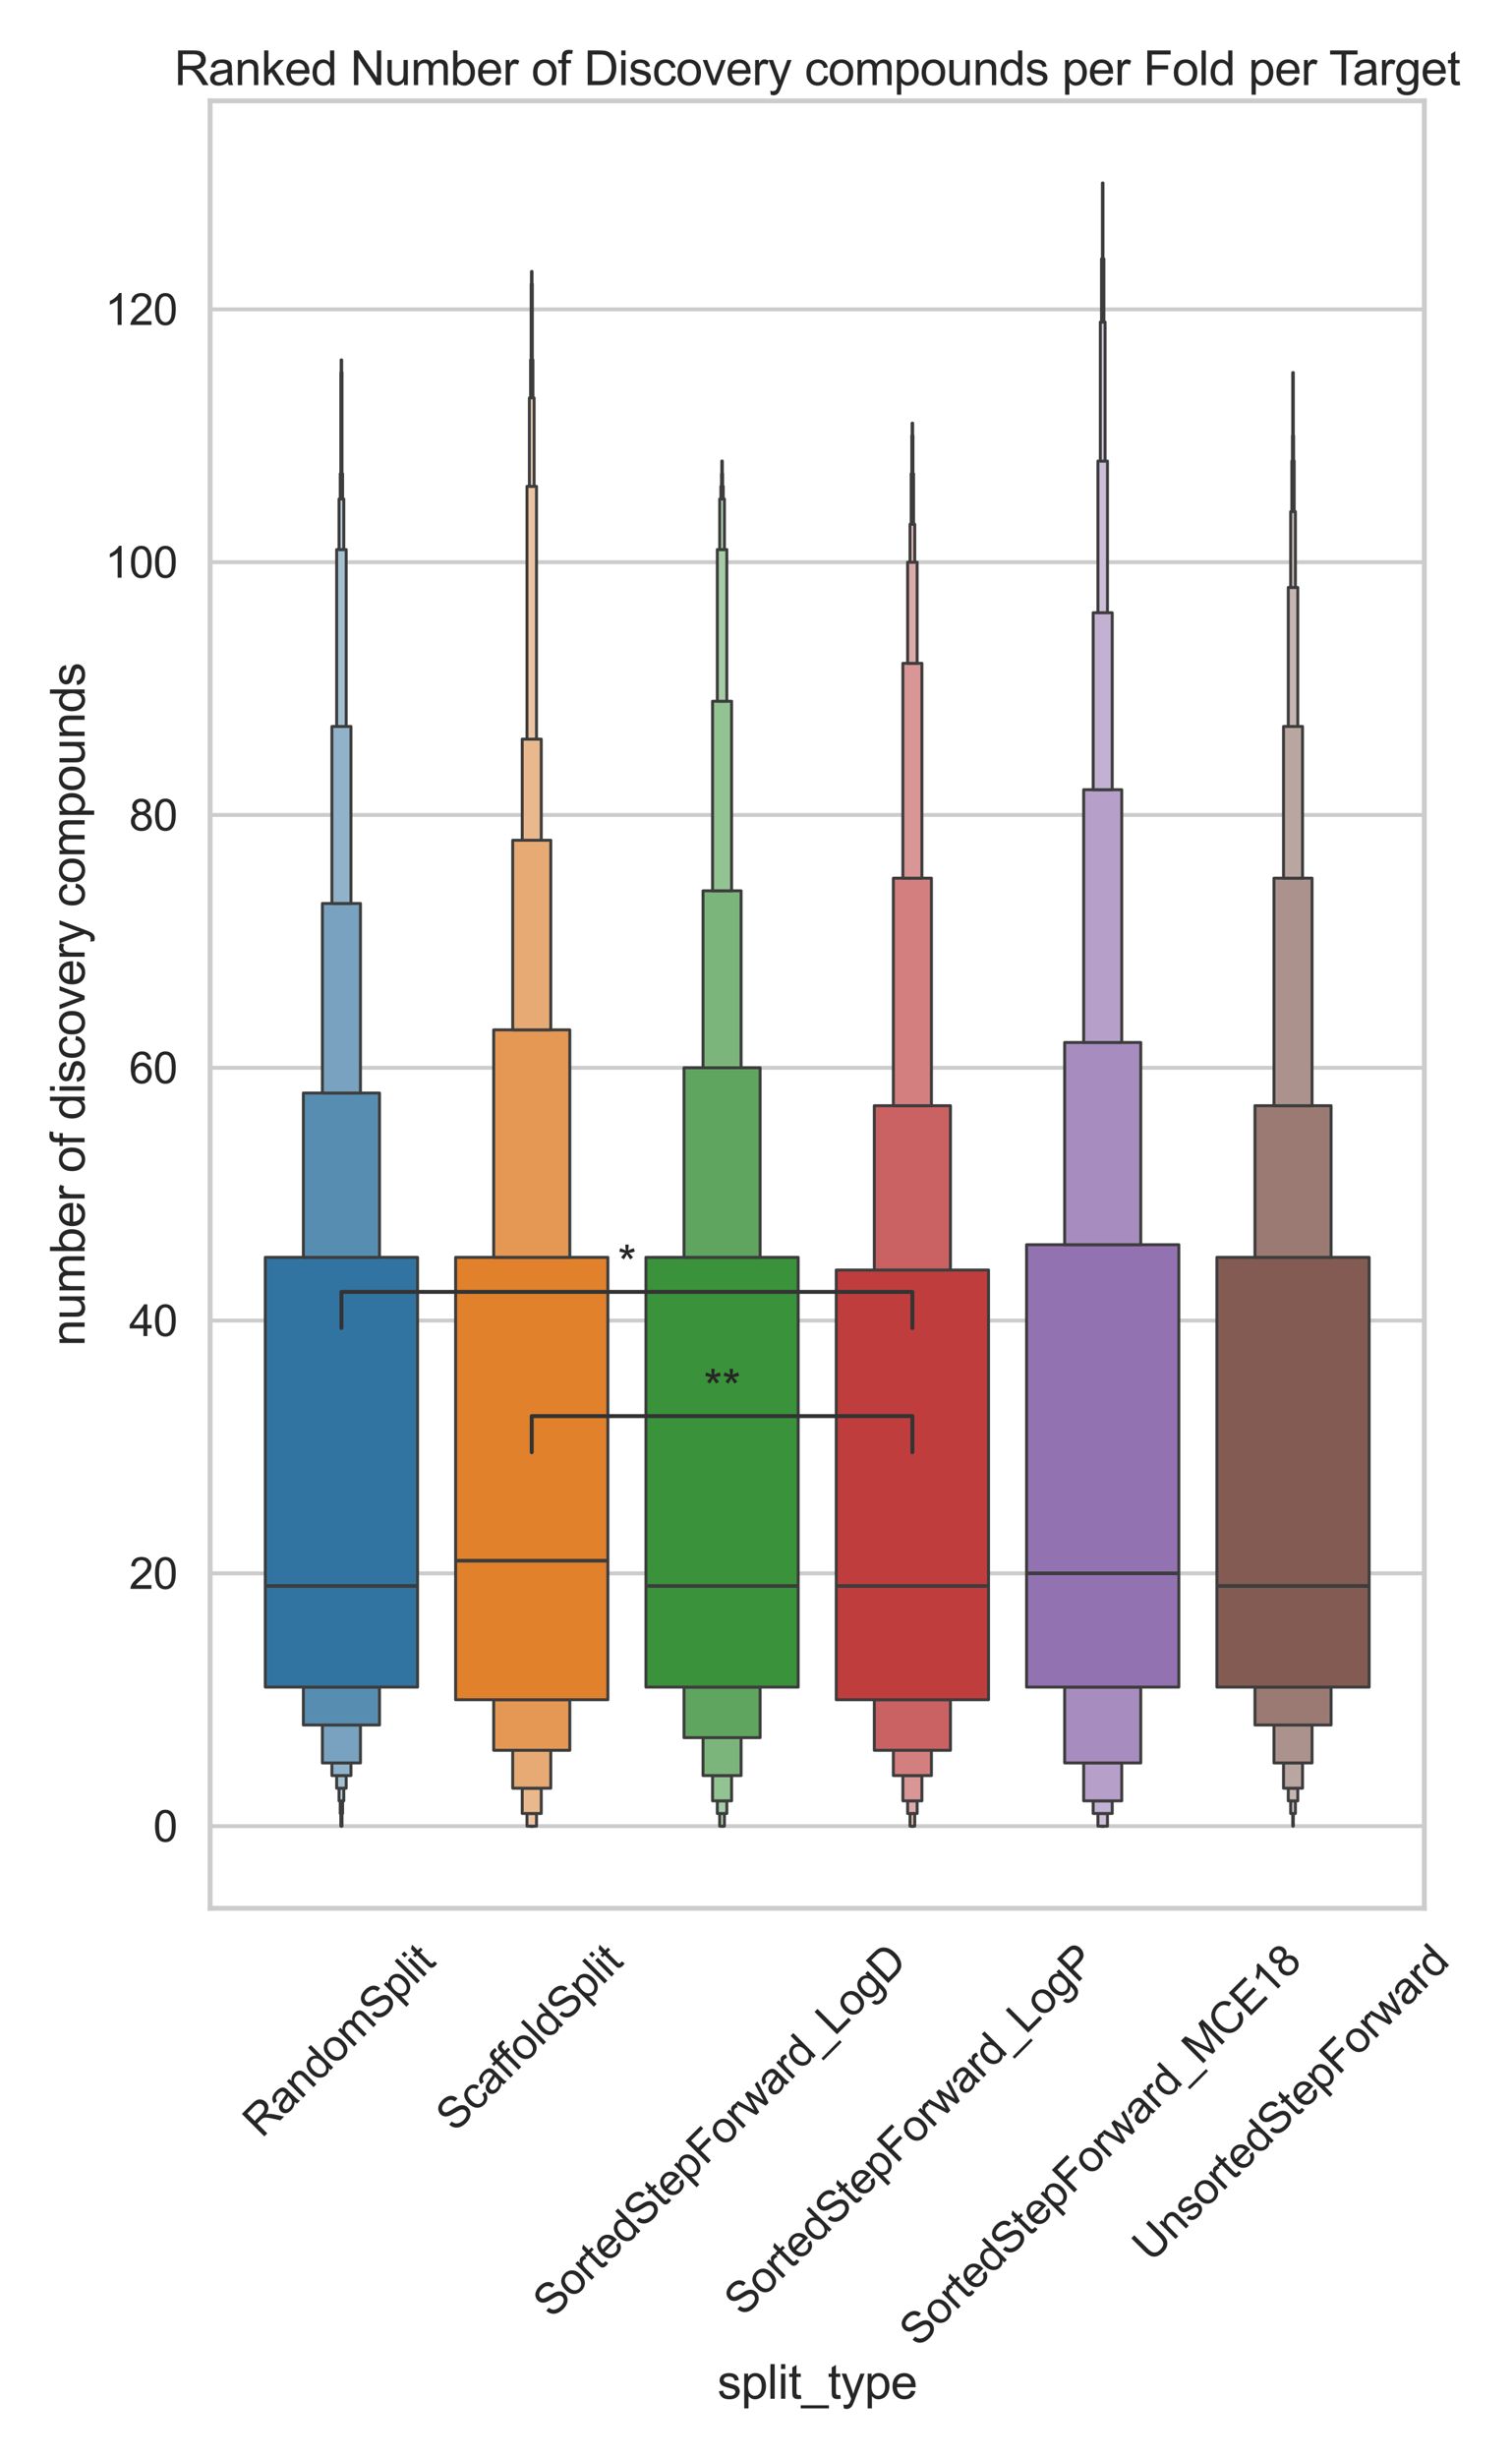 <?xml version="1.0" encoding="utf-8" standalone="no"?>
<!DOCTYPE svg PUBLIC "-//W3C//DTD SVG 1.1//EN"
        "http://www.w3.org/Graphics/SVG/1.1/DTD/svg11.dtd">
<svg xmlns:xlink="http://www.w3.org/1999/xlink" width="576pt" height="936pt" viewBox="0 0 576 936"
     xmlns="http://www.w3.org/2000/svg" version="1.1">
    <defs>
        <style type="text/css">*{stroke-linejoin: round; stroke-linecap: butt}</style>
    </defs>
    <g id="figure_1">
        <g id="patch_1">
            <path d="M 0 936
L 576 936 
L 576 0 
L 0 0 
z
" style="fill: #ffffff"/>
        </g>
        <g id="axes_1">
            <g id="patch_2">
                <path d="M 80.04 726.581
L 542.607 726.581 
L 542.607 38.4 
L 80.04 38.4 
z
" style="fill: #ffffff"/>
            </g>
            <g id="matplotlib.axis_1">
                <g id="xtick_1">
                    <g id="text_1">
                        <!-- RandomSplit -->
                        <g style="fill: #262626"
                           transform="translate(99.757 814.367) rotate(-45) scale(0.165 -0.165)">
                            <defs>
                                <path id="ArialMT-52" d="M 503 0
L 503 4581 
L 2534 4581 
Q 3147 4581 3465 4457 
Q 3784 4334 3975 4021 
Q 4166 3709 4166 3331 
Q 4166 2844 3850 2509 
Q 3534 2175 2875 2084 
Q 3116 1969 3241 1856 
Q 3506 1613 3744 1247 
L 4541 0 
L 3778 0 
L 3172 953 
Q 2906 1366 2734 1584 
Q 2563 1803 2427 1890 
Q 2291 1978 2150 2013 
Q 2047 2034 1813 2034 
L 1109 2034 
L 1109 0 
L 503 0 
z
M 1109 2559 
L 2413 2559 
Q 2828 2559 3062 2645 
Q 3297 2731 3419 2920 
Q 3541 3109 3541 3331 
Q 3541 3656 3305 3865 
Q 3069 4075 2559 4075 
L 1109 4075 
L 1109 2559 
z
" transform="scale(0.016)"/>
                                <path id="ArialMT-61" d="M 2588 409
Q 2275 144 1986 34 
Q 1697 -75 1366 -75 
Q 819 -75 525 192 
Q 231 459 231 875 
Q 231 1119 342 1320 
Q 453 1522 633 1644 
Q 813 1766 1038 1828 
Q 1203 1872 1538 1913 
Q 2219 1994 2541 2106 
Q 2544 2222 2544 2253 
Q 2544 2597 2384 2738 
Q 2169 2928 1744 2928 
Q 1347 2928 1158 2789 
Q 969 2650 878 2297 
L 328 2372 
Q 403 2725 575 2942 
Q 747 3159 1072 3276 
Q 1397 3394 1825 3394 
Q 2250 3394 2515 3294 
Q 2781 3194 2906 3042 
Q 3031 2891 3081 2659 
Q 3109 2516 3109 2141 
L 3109 1391 
Q 3109 606 3145 398 
Q 3181 191 3288 0 
L 2700 0 
Q 2613 175 2588 409 
z
M 2541 1666 
Q 2234 1541 1622 1453 
Q 1275 1403 1131 1340 
Q 988 1278 909 1158 
Q 831 1038 831 891 
Q 831 666 1001 516 
Q 1172 366 1500 366 
Q 1825 366 2078 508 
Q 2331 650 2450 897 
Q 2541 1088 2541 1459 
L 2541 1666 
z
" transform="scale(0.016)"/>
                                <path id="ArialMT-6e" d="M 422 0
L 422 3319 
L 928 3319 
L 928 2847 
Q 1294 3394 1984 3394 
Q 2284 3394 2536 3286 
Q 2788 3178 2913 3003 
Q 3038 2828 3088 2588 
Q 3119 2431 3119 2041 
L 3119 0 
L 2556 0 
L 2556 2019 
Q 2556 2363 2490 2533 
Q 2425 2703 2258 2804 
Q 2091 2906 1866 2906 
Q 1506 2906 1245 2678 
Q 984 2450 984 1813 
L 984 0 
L 422 0 
z
" transform="scale(0.016)"/>
                                <path id="ArialMT-64" d="M 2575 0
L 2575 419 
Q 2259 -75 1647 -75 
Q 1250 -75 917 144 
Q 584 363 401 755 
Q 219 1147 219 1656 
Q 219 2153 384 2558 
Q 550 2963 881 3178 
Q 1213 3394 1622 3394 
Q 1922 3394 2156 3267 
Q 2391 3141 2538 2938 
L 2538 4581 
L 3097 4581 
L 3097 0 
L 2575 0 
z
M 797 1656 
Q 797 1019 1065 703 
Q 1334 388 1700 388 
Q 2069 388 2326 689 
Q 2584 991 2584 1609 
Q 2584 2291 2321 2609 
Q 2059 2928 1675 2928 
Q 1300 2928 1048 2622 
Q 797 2316 797 1656 
z
" transform="scale(0.016)"/>
                                <path id="ArialMT-6f" d="M 213 1659
Q 213 2581 725 3025 
Q 1153 3394 1769 3394 
Q 2453 3394 2887 2945 
Q 3322 2497 3322 1706 
Q 3322 1066 3130 698 
Q 2938 331 2570 128 
Q 2203 -75 1769 -75 
Q 1072 -75 642 372 
Q 213 819 213 1659 
z
M 791 1659 
Q 791 1022 1069 705 
Q 1347 388 1769 388 
Q 2188 388 2466 706 
Q 2744 1025 2744 1678 
Q 2744 2294 2464 2611 
Q 2184 2928 1769 2928 
Q 1347 2928 1069 2612 
Q 791 2297 791 1659 
z
" transform="scale(0.016)"/>
                                <path id="ArialMT-6d" d="M 422 0
L 422 3319 
L 925 3319 
L 925 2853 
Q 1081 3097 1340 3245 
Q 1600 3394 1931 3394 
Q 2300 3394 2536 3241 
Q 2772 3088 2869 2813 
Q 3263 3394 3894 3394 
Q 4388 3394 4653 3120 
Q 4919 2847 4919 2278 
L 4919 0 
L 4359 0 
L 4359 2091 
Q 4359 2428 4304 2576 
Q 4250 2725 4106 2815 
Q 3963 2906 3769 2906 
Q 3419 2906 3187 2673 
Q 2956 2441 2956 1928 
L 2956 0 
L 2394 0 
L 2394 2156 
Q 2394 2531 2256 2718 
Q 2119 2906 1806 2906 
Q 1569 2906 1367 2781 
Q 1166 2656 1075 2415 
Q 984 2175 984 1722 
L 984 0 
L 422 0 
z
" transform="scale(0.016)"/>
                                <path id="ArialMT-53" d="M 288 1472
L 859 1522 
Q 900 1178 1048 958 
Q 1197 738 1509 602 
Q 1822 466 2213 466 
Q 2559 466 2825 569 
Q 3091 672 3220 851 
Q 3350 1031 3350 1244 
Q 3350 1459 3225 1620 
Q 3100 1781 2813 1891 
Q 2628 1963 1997 2114 
Q 1366 2266 1113 2400 
Q 784 2572 623 2826 
Q 463 3081 463 3397 
Q 463 3744 659 4045 
Q 856 4347 1234 4503 
Q 1613 4659 2075 4659 
Q 2584 4659 2973 4495 
Q 3363 4331 3572 4012 
Q 3781 3694 3797 3291 
L 3216 3247 
Q 3169 3681 2898 3903 
Q 2628 4125 2100 4125 
Q 1550 4125 1298 3923 
Q 1047 3722 1047 3438 
Q 1047 3191 1225 3031 
Q 1400 2872 2139 2705 
Q 2878 2538 3153 2413 
Q 3553 2228 3743 1945 
Q 3934 1663 3934 1294 
Q 3934 928 3725 604 
Q 3516 281 3123 101 
Q 2731 -78 2241 -78 
Q 1619 -78 1198 103 
Q 778 284 539 648 
Q 300 1013 288 1472 
z
" transform="scale(0.016)"/>
                                <path id="ArialMT-70" d="M 422 -1272
L 422 3319 
L 934 3319 
L 934 2888 
Q 1116 3141 1344 3267 
Q 1572 3394 1897 3394 
Q 2322 3394 2647 3175 
Q 2972 2956 3137 2557 
Q 3303 2159 3303 1684 
Q 3303 1175 3120 767 
Q 2938 359 2589 142 
Q 2241 -75 1856 -75 
Q 1575 -75 1351 44 
Q 1128 163 984 344 
L 984 -1272 
L 422 -1272 
z
M 931 1641 
Q 931 1000 1190 694 
Q 1450 388 1819 388 
Q 2194 388 2461 705 
Q 2728 1022 2728 1688 
Q 2728 2322 2467 2637 
Q 2206 2953 1844 2953 
Q 1484 2953 1207 2617 
Q 931 2281 931 1641 
z
" transform="scale(0.016)"/>
                                <path id="ArialMT-6c" d="M 409 0
L 409 4581 
L 972 4581 
L 972 0 
L 409 0 
z
" transform="scale(0.016)"/>
                                <path id="ArialMT-69" d="M 425 3934
L 425 4581 
L 988 4581 
L 988 3934 
L 425 3934 
z
M 425 0 
L 425 3319 
L 988 3319 
L 988 0 
L 425 0 
z
" transform="scale(0.016)"/>
                                <path id="ArialMT-74" d="M 1650 503
L 1731 6 
Q 1494 -44 1306 -44 
Q 1000 -44 831 53 
Q 663 150 594 308 
Q 525 466 525 972 
L 525 2881 
L 113 2881 
L 113 3319 
L 525 3319 
L 525 4141 
L 1084 4478 
L 1084 3319 
L 1650 3319 
L 1650 2881 
L 1084 2881 
L 1084 941 
Q 1084 700 1114 631 
Q 1144 563 1211 522 
Q 1278 481 1403 481 
Q 1497 481 1650 503 
z
" transform="scale(0.016)"/>
                            </defs>
                            <use xlink:href="#ArialMT-52"/>
                            <use xlink:href="#ArialMT-61" transform="translate(72.217 0)"/>
                            <use xlink:href="#ArialMT-6e" transform="translate(127.832 0)"/>
                            <use xlink:href="#ArialMT-64" transform="translate(183.447 0)"/>
                            <use xlink:href="#ArialMT-6f" transform="translate(239.062 0)"/>
                            <use xlink:href="#ArialMT-6d" transform="translate(294.678 0)"/>
                            <use xlink:href="#ArialMT-53" transform="translate(377.979 0)"/>
                            <use xlink:href="#ArialMT-70" transform="translate(444.678 0)"/>
                            <use xlink:href="#ArialMT-6c" transform="translate(500.293 0)"/>
                            <use xlink:href="#ArialMT-69" transform="translate(522.51 0)"/>
                            <use xlink:href="#ArialMT-74" transform="translate(544.727 0)"/>
                        </g>
                    </g>
                </g>
                <g id="xtick_2">
                    <g id="text_2">
                        <!-- ScaffoldSplit -->
                        <g style="fill: #262626"
                           transform="translate(173.333 812.222) rotate(-45) scale(0.165 -0.165)">
                            <defs>
                                <path id="ArialMT-63" d="M 2588 1216
L 3141 1144 
Q 3050 572 2676 248 
Q 2303 -75 1759 -75 
Q 1078 -75 664 370 
Q 250 816 250 1647 
Q 250 2184 428 2587 
Q 606 2991 970 3192 
Q 1334 3394 1763 3394 
Q 2303 3394 2647 3120 
Q 2991 2847 3088 2344 
L 2541 2259 
Q 2463 2594 2264 2762 
Q 2066 2931 1784 2931 
Q 1359 2931 1093 2626 
Q 828 2322 828 1663 
Q 828 994 1084 691 
Q 1341 388 1753 388 
Q 2084 388 2306 591 
Q 2528 794 2588 1216 
z
" transform="scale(0.016)"/>
                                <path id="ArialMT-66" d="M 556 0
L 556 2881 
L 59 2881 
L 59 3319 
L 556 3319 
L 556 3672 
Q 556 4006 616 4169 
Q 697 4388 901 4523 
Q 1106 4659 1475 4659 
Q 1713 4659 2000 4603 
L 1916 4113 
Q 1741 4144 1584 4144 
Q 1328 4144 1222 4034 
Q 1116 3925 1116 3625 
L 1116 3319 
L 1763 3319 
L 1763 2881 
L 1116 2881 
L 1116 0 
L 556 0 
z
" transform="scale(0.016)"/>
                            </defs>
                            <use xlink:href="#ArialMT-53"/>
                            <use xlink:href="#ArialMT-63" transform="translate(66.699 0)"/>
                            <use xlink:href="#ArialMT-61" transform="translate(116.699 0)"/>
                            <use xlink:href="#ArialMT-66" transform="translate(172.314 0)"/>
                            <use xlink:href="#ArialMT-66" transform="translate(198.348 0)"/>
                            <use xlink:href="#ArialMT-6f" transform="translate(226.131 0)"/>
                            <use xlink:href="#ArialMT-6c" transform="translate(281.746 0)"/>
                            <use xlink:href="#ArialMT-64" transform="translate(303.963 0)"/>
                            <use xlink:href="#ArialMT-53" transform="translate(359.578 0)"/>
                            <use xlink:href="#ArialMT-70" transform="translate(426.277 0)"/>
                            <use xlink:href="#ArialMT-6c" transform="translate(481.893 0)"/>
                            <use xlink:href="#ArialMT-69" transform="translate(504.109 0)"/>
                            <use xlink:href="#ArialMT-74" transform="translate(526.326 0)"/>
                        </g>
                    </g>
                </g>
                <g id="xtick_3">
                    <g id="text_3">
                        <!-- SortedStepForward_LogD -->
                        <g style="fill: #262626"
                           transform="translate(210.322 883.111) rotate(-45) scale(0.165 -0.165)">
                            <defs>
                                <path id="ArialMT-72" d="M 416 0
L 416 3319 
L 922 3319 
L 922 2816 
Q 1116 3169 1280 3281 
Q 1444 3394 1641 3394 
Q 1925 3394 2219 3213 
L 2025 2691 
Q 1819 2813 1613 2813 
Q 1428 2813 1281 2702 
Q 1134 2591 1072 2394 
Q 978 2094 978 1738 
L 978 0 
L 416 0 
z
" transform="scale(0.016)"/>
                                <path id="ArialMT-65" d="M 2694 1069
L 3275 997 
Q 3138 488 2766 206 
Q 2394 -75 1816 -75 
Q 1088 -75 661 373 
Q 234 822 234 1631 
Q 234 2469 665 2931 
Q 1097 3394 1784 3394 
Q 2450 3394 2872 2941 
Q 3294 2488 3294 1666 
Q 3294 1616 3291 1516 
L 816 1516 
Q 847 969 1125 678 
Q 1403 388 1819 388 
Q 2128 388 2347 550 
Q 2566 713 2694 1069 
z
M 847 1978 
L 2700 1978 
Q 2663 2397 2488 2606 
Q 2219 2931 1791 2931 
Q 1403 2931 1139 2672 
Q 875 2413 847 1978 
z
" transform="scale(0.016)"/>
                                <path id="ArialMT-46" d="M 525 0
L 525 4581 
L 3616 4581 
L 3616 4041 
L 1131 4041 
L 1131 2622 
L 3281 2622 
L 3281 2081 
L 1131 2081 
L 1131 0 
L 525 0 
z
" transform="scale(0.016)"/>
                                <path id="ArialMT-77" d="M 1034 0
L 19 3319 
L 600 3319 
L 1128 1403 
L 1325 691 
Q 1338 744 1497 1375 
L 2025 3319 
L 2603 3319 
L 3100 1394 
L 3266 759 
L 3456 1400 
L 4025 3319 
L 4572 3319 
L 3534 0 
L 2950 0 
L 2422 1988 
L 2294 2553 
L 1622 0 
L 1034 0 
z
" transform="scale(0.016)"/>
                                <path id="ArialMT-5f" d="M -97 -1272
L -97 -866 
L 3631 -866 
L 3631 -1272 
L -97 -1272 
z
" transform="scale(0.016)"/>
                                <path id="ArialMT-4c" d="M 469 0
L 469 4581 
L 1075 4581 
L 1075 541 
L 3331 541 
L 3331 0 
L 469 0 
z
" transform="scale(0.016)"/>
                                <path id="ArialMT-67" d="M 319 -275
L 866 -356 
Q 900 -609 1056 -725 
Q 1266 -881 1628 -881 
Q 2019 -881 2231 -725 
Q 2444 -569 2519 -288 
Q 2563 -116 2559 434 
Q 2191 0 1641 0 
Q 956 0 581 494 
Q 206 988 206 1678 
Q 206 2153 378 2554 
Q 550 2956 876 3175 
Q 1203 3394 1644 3394 
Q 2231 3394 2613 2919 
L 2613 3319 
L 3131 3319 
L 3131 450 
Q 3131 -325 2973 -648 
Q 2816 -972 2473 -1159 
Q 2131 -1347 1631 -1347 
Q 1038 -1347 672 -1080 
Q 306 -813 319 -275 
z
M 784 1719 
Q 784 1066 1043 766 
Q 1303 466 1694 466 
Q 2081 466 2343 764 
Q 2606 1063 2606 1700 
Q 2606 2309 2336 2618 
Q 2066 2928 1684 2928 
Q 1309 2928 1046 2623 
Q 784 2319 784 1719 
z
" transform="scale(0.016)"/>
                                <path id="ArialMT-44" d="M 494 0
L 494 4581 
L 2072 4581 
Q 2606 4581 2888 4516 
Q 3281 4425 3559 4188 
Q 3922 3881 4101 3404 
Q 4281 2928 4281 2316 
Q 4281 1794 4159 1391 
Q 4038 988 3847 723 
Q 3656 459 3429 307 
Q 3203 156 2883 78 
Q 2563 0 2147 0 
L 494 0 
z
M 1100 541 
L 2078 541 
Q 2531 541 2789 625 
Q 3047 709 3200 863 
Q 3416 1078 3536 1442 
Q 3656 1806 3656 2325 
Q 3656 3044 3420 3430 
Q 3184 3816 2847 3947 
Q 2603 4041 2063 4041 
L 1100 4041 
L 1100 541 
z
" transform="scale(0.016)"/>
                            </defs>
                            <use xlink:href="#ArialMT-53"/>
                            <use xlink:href="#ArialMT-6f" transform="translate(66.699 0)"/>
                            <use xlink:href="#ArialMT-72" transform="translate(122.314 0)"/>
                            <use xlink:href="#ArialMT-74" transform="translate(155.615 0)"/>
                            <use xlink:href="#ArialMT-65" transform="translate(183.398 0)"/>
                            <use xlink:href="#ArialMT-64" transform="translate(239.014 0)"/>
                            <use xlink:href="#ArialMT-53" transform="translate(294.629 0)"/>
                            <use xlink:href="#ArialMT-74" transform="translate(361.328 0)"/>
                            <use xlink:href="#ArialMT-65" transform="translate(389.111 0)"/>
                            <use xlink:href="#ArialMT-70" transform="translate(444.727 0)"/>
                            <use xlink:href="#ArialMT-46" transform="translate(500.342 0)"/>
                            <use xlink:href="#ArialMT-6f" transform="translate(561.426 0)"/>
                            <use xlink:href="#ArialMT-72" transform="translate(617.041 0)"/>
                            <use xlink:href="#ArialMT-77" transform="translate(650.342 0)"/>
                            <use xlink:href="#ArialMT-61" transform="translate(722.559 0)"/>
                            <use xlink:href="#ArialMT-72" transform="translate(778.174 0)"/>
                            <use xlink:href="#ArialMT-64" transform="translate(811.475 0)"/>
                            <use xlink:href="#ArialMT-5f" transform="translate(867.09 0)"/>
                            <use xlink:href="#ArialMT-4c" transform="translate(922.705 0)"/>
                            <use xlink:href="#ArialMT-6f" transform="translate(978.32 0)"/>
                            <use xlink:href="#ArialMT-67" transform="translate(1033.936 0)"/>
                            <use xlink:href="#ArialMT-44" transform="translate(1089.551 0)"/>
                        </g>
                    </g>
                </g>
                <g id="xtick_4">
                    <g id="text_4">
                        <!-- SortedStepForward_LogP -->
                        <g style="fill: #262626"
                           transform="translate(283.147 882.468) rotate(-45) scale(0.165 -0.165)">
                            <defs>
                                <path id="ArialMT-50" d="M 494 0
L 494 4581 
L 2222 4581 
Q 2678 4581 2919 4538 
Q 3256 4481 3484 4323 
Q 3713 4166 3852 3881 
Q 3991 3597 3991 3256 
Q 3991 2672 3619 2267 
Q 3247 1863 2275 1863 
L 1100 1863 
L 1100 0 
L 494 0 
z
M 1100 2403 
L 2284 2403 
Q 2872 2403 3119 2622 
Q 3366 2841 3366 3238 
Q 3366 3525 3220 3729 
Q 3075 3934 2838 4000 
Q 2684 4041 2272 4041 
L 1100 4041 
L 1100 2403 
z
" transform="scale(0.016)"/>
                            </defs>
                            <use xlink:href="#ArialMT-53"/>
                            <use xlink:href="#ArialMT-6f" transform="translate(66.699 0)"/>
                            <use xlink:href="#ArialMT-72" transform="translate(122.314 0)"/>
                            <use xlink:href="#ArialMT-74" transform="translate(155.615 0)"/>
                            <use xlink:href="#ArialMT-65" transform="translate(183.398 0)"/>
                            <use xlink:href="#ArialMT-64" transform="translate(239.014 0)"/>
                            <use xlink:href="#ArialMT-53" transform="translate(294.629 0)"/>
                            <use xlink:href="#ArialMT-74" transform="translate(361.328 0)"/>
                            <use xlink:href="#ArialMT-65" transform="translate(389.111 0)"/>
                            <use xlink:href="#ArialMT-70" transform="translate(444.727 0)"/>
                            <use xlink:href="#ArialMT-46" transform="translate(500.342 0)"/>
                            <use xlink:href="#ArialMT-6f" transform="translate(561.426 0)"/>
                            <use xlink:href="#ArialMT-72" transform="translate(617.041 0)"/>
                            <use xlink:href="#ArialMT-77" transform="translate(650.342 0)"/>
                            <use xlink:href="#ArialMT-61" transform="translate(722.559 0)"/>
                            <use xlink:href="#ArialMT-72" transform="translate(778.174 0)"/>
                            <use xlink:href="#ArialMT-64" transform="translate(811.475 0)"/>
                            <use xlink:href="#ArialMT-5f" transform="translate(867.09 0)"/>
                            <use xlink:href="#ArialMT-4c" transform="translate(922.705 0)"/>
                            <use xlink:href="#ArialMT-6f" transform="translate(978.32 0)"/>
                            <use xlink:href="#ArialMT-67" transform="translate(1033.936 0)"/>
                            <use xlink:href="#ArialMT-50" transform="translate(1089.551 0)"/>
                        </g>
                    </g>
                </g>
                <g id="xtick_5">
                    <g id="text_5">
                        <!-- SortedStepForward_MCE18 -->
                        <g style="fill: #262626"
                           transform="translate(349.89 894.124) rotate(-45) scale(0.165 -0.165)">
                            <defs>
                                <path id="ArialMT-4d" d="M 475 0
L 475 4581 
L 1388 4581 
L 2472 1338 
Q 2622 884 2691 659 
Q 2769 909 2934 1394 
L 4031 4581 
L 4847 4581 
L 4847 0 
L 4263 0 
L 4263 3834 
L 2931 0 
L 2384 0 
L 1059 3900 
L 1059 0 
L 475 0 
z
" transform="scale(0.016)"/>
                                <path id="ArialMT-43" d="M 3763 1606
L 4369 1453 
Q 4178 706 3683 314 
Q 3188 -78 2472 -78 
Q 1731 -78 1267 223 
Q 803 525 561 1097 
Q 319 1669 319 2325 
Q 319 3041 592 3573 
Q 866 4106 1370 4382 
Q 1875 4659 2481 4659 
Q 3169 4659 3637 4309 
Q 4106 3959 4291 3325 
L 3694 3184 
Q 3534 3684 3231 3912 
Q 2928 4141 2469 4141 
Q 1941 4141 1586 3887 
Q 1231 3634 1087 3207 
Q 944 2781 944 2328 
Q 944 1744 1114 1308 
Q 1284 872 1643 656 
Q 2003 441 2422 441 
Q 2931 441 3284 734 
Q 3638 1028 3763 1606 
z
" transform="scale(0.016)"/>
                                <path id="ArialMT-45" d="M 506 0
L 506 4581 
L 3819 4581 
L 3819 4041 
L 1113 4041 
L 1113 2638 
L 3647 2638 
L 3647 2100 
L 1113 2100 
L 1113 541 
L 3925 541 
L 3925 0 
L 506 0 
z
" transform="scale(0.016)"/>
                                <path id="ArialMT-31" d="M 2384 0
L 1822 0 
L 1822 3584 
Q 1619 3391 1289 3197 
Q 959 3003 697 2906 
L 697 3450 
Q 1169 3672 1522 3987 
Q 1875 4303 2022 4600 
L 2384 4600 
L 2384 0 
z
" transform="scale(0.016)"/>
                                <path id="ArialMT-38" d="M 1131 2484
Q 781 2613 612 2850 
Q 444 3088 444 3419 
Q 444 3919 803 4259 
Q 1163 4600 1759 4600 
Q 2359 4600 2725 4251 
Q 3091 3903 3091 3403 
Q 3091 3084 2923 2848 
Q 2756 2613 2416 2484 
Q 2838 2347 3058 2040 
Q 3278 1734 3278 1309 
Q 3278 722 2862 322 
Q 2447 -78 1769 -78 
Q 1091 -78 675 323 
Q 259 725 259 1325 
Q 259 1772 486 2073 
Q 713 2375 1131 2484 
z
M 1019 3438 
Q 1019 3113 1228 2906 
Q 1438 2700 1772 2700 
Q 2097 2700 2305 2904 
Q 2513 3109 2513 3406 
Q 2513 3716 2298 3927 
Q 2084 4138 1766 4138 
Q 1444 4138 1231 3931 
Q 1019 3725 1019 3438 
z
M 838 1322 
Q 838 1081 952 856 
Q 1066 631 1291 507 
Q 1516 384 1775 384 
Q 2178 384 2440 643 
Q 2703 903 2703 1303 
Q 2703 1709 2433 1975 
Q 2163 2241 1756 2241 
Q 1359 2241 1098 1978 
Q 838 1716 838 1322 
z
" transform="scale(0.016)"/>
                            </defs>
                            <use xlink:href="#ArialMT-53"/>
                            <use xlink:href="#ArialMT-6f" transform="translate(66.699 0)"/>
                            <use xlink:href="#ArialMT-72" transform="translate(122.314 0)"/>
                            <use xlink:href="#ArialMT-74" transform="translate(155.615 0)"/>
                            <use xlink:href="#ArialMT-65" transform="translate(183.398 0)"/>
                            <use xlink:href="#ArialMT-64" transform="translate(239.014 0)"/>
                            <use xlink:href="#ArialMT-53" transform="translate(294.629 0)"/>
                            <use xlink:href="#ArialMT-74" transform="translate(361.328 0)"/>
                            <use xlink:href="#ArialMT-65" transform="translate(389.111 0)"/>
                            <use xlink:href="#ArialMT-70" transform="translate(444.727 0)"/>
                            <use xlink:href="#ArialMT-46" transform="translate(500.342 0)"/>
                            <use xlink:href="#ArialMT-6f" transform="translate(561.426 0)"/>
                            <use xlink:href="#ArialMT-72" transform="translate(617.041 0)"/>
                            <use xlink:href="#ArialMT-77" transform="translate(650.342 0)"/>
                            <use xlink:href="#ArialMT-61" transform="translate(722.559 0)"/>
                            <use xlink:href="#ArialMT-72" transform="translate(778.174 0)"/>
                            <use xlink:href="#ArialMT-64" transform="translate(811.475 0)"/>
                            <use xlink:href="#ArialMT-5f" transform="translate(867.09 0)"/>
                            <use xlink:href="#ArialMT-4d" transform="translate(922.705 0)"/>
                            <use xlink:href="#ArialMT-43" transform="translate(1006.006 0)"/>
                            <use xlink:href="#ArialMT-45" transform="translate(1078.223 0)"/>
                            <use xlink:href="#ArialMT-31" transform="translate(1144.922 0)"/>
                            <use xlink:href="#ArialMT-38" transform="translate(1200.537 0)"/>
                        </g>
                    </g>
                </g>
                <g id="xtick_6">
                    <g id="text_6">
                        <!-- UnsortedStepForward -->
                        <g style="fill: #262626"
                           transform="translate(438.605 861.698) rotate(-45) scale(0.165 -0.165)">
                            <defs>
                                <path id="ArialMT-55" d="M 3500 4581
L 4106 4581 
L 4106 1934 
Q 4106 1244 3950 837 
Q 3794 431 3386 176 
Q 2978 -78 2316 -78 
Q 1672 -78 1262 144 
Q 853 366 678 786 
Q 503 1206 503 1934 
L 503 4581 
L 1109 4581 
L 1109 1938 
Q 1109 1341 1220 1058 
Q 1331 775 1601 622 
Q 1872 469 2263 469 
Q 2931 469 3215 772 
Q 3500 1075 3500 1938 
L 3500 4581 
z
" transform="scale(0.016)"/>
                                <path id="ArialMT-73" d="M 197 991
L 753 1078 
Q 800 744 1014 566 
Q 1228 388 1613 388 
Q 2000 388 2187 545 
Q 2375 703 2375 916 
Q 2375 1106 2209 1216 
Q 2094 1291 1634 1406 
Q 1016 1563 777 1677 
Q 538 1791 414 1992 
Q 291 2194 291 2438 
Q 291 2659 392 2848 
Q 494 3038 669 3163 
Q 800 3259 1026 3326 
Q 1253 3394 1513 3394 
Q 1903 3394 2198 3281 
Q 2494 3169 2634 2976 
Q 2775 2784 2828 2463 
L 2278 2388 
Q 2241 2644 2061 2787 
Q 1881 2931 1553 2931 
Q 1166 2931 1000 2803 
Q 834 2675 834 2503 
Q 834 2394 903 2306 
Q 972 2216 1119 2156 
Q 1203 2125 1616 2013 
Q 2213 1853 2448 1751 
Q 2684 1650 2818 1456 
Q 2953 1263 2953 975 
Q 2953 694 2789 445 
Q 2625 197 2315 61 
Q 2006 -75 1616 -75 
Q 969 -75 630 194 
Q 291 463 197 991 
z
" transform="scale(0.016)"/>
                            </defs>
                            <use xlink:href="#ArialMT-55"/>
                            <use xlink:href="#ArialMT-6e" transform="translate(72.217 0)"/>
                            <use xlink:href="#ArialMT-73" transform="translate(127.832 0)"/>
                            <use xlink:href="#ArialMT-6f" transform="translate(177.832 0)"/>
                            <use xlink:href="#ArialMT-72" transform="translate(233.447 0)"/>
                            <use xlink:href="#ArialMT-74" transform="translate(266.748 0)"/>
                            <use xlink:href="#ArialMT-65" transform="translate(294.531 0)"/>
                            <use xlink:href="#ArialMT-64" transform="translate(350.146 0)"/>
                            <use xlink:href="#ArialMT-53" transform="translate(405.762 0)"/>
                            <use xlink:href="#ArialMT-74" transform="translate(472.461 0)"/>
                            <use xlink:href="#ArialMT-65" transform="translate(500.244 0)"/>
                            <use xlink:href="#ArialMT-70" transform="translate(555.859 0)"/>
                            <use xlink:href="#ArialMT-46" transform="translate(611.475 0)"/>
                            <use xlink:href="#ArialMT-6f" transform="translate(672.559 0)"/>
                            <use xlink:href="#ArialMT-72" transform="translate(728.174 0)"/>
                            <use xlink:href="#ArialMT-77" transform="translate(761.475 0)"/>
                            <use xlink:href="#ArialMT-61" transform="translate(833.691 0)"/>
                            <use xlink:href="#ArialMT-72" transform="translate(889.307 0)"/>
                            <use xlink:href="#ArialMT-64" transform="translate(922.607 0)"/>
                        </g>
                    </g>
                </g>
                <g id="text_7">
                    <!-- split_type -->
                    <g style="fill: #262626" transform="translate(273.304 913.327) scale(0.18 -0.18)">
                        <defs>
                            <path id="ArialMT-79" d="M 397 -1278
L 334 -750 
Q 519 -800 656 -800 
Q 844 -800 956 -737 
Q 1069 -675 1141 -563 
Q 1194 -478 1313 -144 
Q 1328 -97 1363 -6 
L 103 3319 
L 709 3319 
L 1400 1397 
Q 1534 1031 1641 628 
Q 1738 1016 1872 1384 
L 2581 3319 
L 3144 3319 
L 1881 -56 
Q 1678 -603 1566 -809 
Q 1416 -1088 1222 -1217 
Q 1028 -1347 759 -1347 
Q 597 -1347 397 -1278 
z
" transform="scale(0.016)"/>
                        </defs>
                        <use xlink:href="#ArialMT-73"/>
                        <use xlink:href="#ArialMT-70" transform="translate(50 0)"/>
                        <use xlink:href="#ArialMT-6c" transform="translate(105.615 0)"/>
                        <use xlink:href="#ArialMT-69" transform="translate(127.832 0)"/>
                        <use xlink:href="#ArialMT-74" transform="translate(150.049 0)"/>
                        <use xlink:href="#ArialMT-5f" transform="translate(177.832 0)"/>
                        <use xlink:href="#ArialMT-74" transform="translate(233.447 0)"/>
                        <use xlink:href="#ArialMT-79" transform="translate(261.23 0)"/>
                        <use xlink:href="#ArialMT-70" transform="translate(311.23 0)"/>
                        <use xlink:href="#ArialMT-65" transform="translate(366.846 0)"/>
                    </g>
                </g>
            </g>
            <g id="matplotlib.axis_2">
                <g id="ytick_1">
                    <g id="line2d_1">
                        <path d="M 80.04 695.3
L 542.607 695.3 
" clip-path="url(#pd302b53440)" style="fill: none; stroke: #cccccc; stroke-width: 1.5; stroke-linecap: round"/>
                    </g>
                    <g id="text_8">
                        <!-- 0 -->
                        <g style="fill: #262626" transform="translate(58.364 701.205) scale(0.165 -0.165)">
                            <defs>
                                <path id="ArialMT-30" d="M 266 2259
Q 266 3072 433 3567 
Q 600 4063 929 4331 
Q 1259 4600 1759 4600 
Q 2128 4600 2406 4451 
Q 2684 4303 2865 4023 
Q 3047 3744 3150 3342 
Q 3253 2941 3253 2259 
Q 3253 1453 3087 958 
Q 2922 463 2592 192 
Q 2263 -78 1759 -78 
Q 1097 -78 719 397 
Q 266 969 266 2259 
z
M 844 2259 
Q 844 1131 1108 757 
Q 1372 384 1759 384 
Q 2147 384 2411 759 
Q 2675 1134 2675 2259 
Q 2675 3391 2411 3762 
Q 2147 4134 1753 4134 
Q 1366 4134 1134 3806 
Q 844 3388 844 2259 
z
" transform="scale(0.016)"/>
                            </defs>
                            <use xlink:href="#ArialMT-30"/>
                        </g>
                    </g>
                </g>
                <g id="ytick_2">
                    <g id="line2d_2">
                        <path d="M 80.04 599.051
L 542.607 599.051 
" clip-path="url(#pd302b53440)" style="fill: none; stroke: #cccccc; stroke-width: 1.5; stroke-linecap: round"/>
                    </g>
                    <g id="text_9">
                        <!-- 20 -->
                        <g style="fill: #262626" transform="translate(49.189 604.956) scale(0.165 -0.165)">
                            <defs>
                                <path id="ArialMT-32" d="M 3222 541
L 3222 0 
L 194 0 
Q 188 203 259 391 
Q 375 700 629 1000 
Q 884 1300 1366 1694 
Q 2113 2306 2375 2664 
Q 2638 3022 2638 3341 
Q 2638 3675 2398 3904 
Q 2159 4134 1775 4134 
Q 1369 4134 1125 3890 
Q 881 3647 878 3216 
L 300 3275 
Q 359 3922 746 4261 
Q 1134 4600 1788 4600 
Q 2447 4600 2831 4234 
Q 3216 3869 3216 3328 
Q 3216 3053 3103 2787 
Q 2991 2522 2730 2228 
Q 2469 1934 1863 1422 
Q 1356 997 1212 845 
Q 1069 694 975 541 
L 3222 541 
z
" transform="scale(0.016)"/>
                            </defs>
                            <use xlink:href="#ArialMT-32"/>
                            <use xlink:href="#ArialMT-30" transform="translate(55.615 0)"/>
                        </g>
                    </g>
                </g>
                <g id="ytick_3">
                    <g id="line2d_3">
                        <path d="M 80.04 502.802
L 542.607 502.802 
" clip-path="url(#pd302b53440)" style="fill: none; stroke: #cccccc; stroke-width: 1.5; stroke-linecap: round"/>
                    </g>
                    <g id="text_10">
                        <!-- 40 -->
                        <g style="fill: #262626" transform="translate(49.189 508.707) scale(0.165 -0.165)">
                            <defs>
                                <path id="ArialMT-34" d="M 2069 0
L 2069 1097 
L 81 1097 
L 81 1613 
L 2172 4581 
L 2631 4581 
L 2631 1613 
L 3250 1613 
L 3250 1097 
L 2631 1097 
L 2631 0 
L 2069 0 
z
M 2069 1613 
L 2069 3678 
L 634 1613 
L 2069 1613 
z
" transform="scale(0.016)"/>
                            </defs>
                            <use xlink:href="#ArialMT-34"/>
                            <use xlink:href="#ArialMT-30" transform="translate(55.615 0)"/>
                        </g>
                    </g>
                </g>
                <g id="ytick_4">
                    <g id="line2d_4">
                        <path d="M 80.04 406.553
L 542.607 406.553 
" clip-path="url(#pd302b53440)" style="fill: none; stroke: #cccccc; stroke-width: 1.5; stroke-linecap: round"/>
                    </g>
                    <g id="text_11">
                        <!-- 60 -->
                        <g style="fill: #262626" transform="translate(49.189 412.458) scale(0.165 -0.165)">
                            <defs>
                                <path id="ArialMT-36" d="M 3184 3459
L 2625 3416 
Q 2550 3747 2413 3897 
Q 2184 4138 1850 4138 
Q 1581 4138 1378 3988 
Q 1113 3794 959 3422 
Q 806 3050 800 2363 
Q 1003 2672 1297 2822 
Q 1591 2972 1913 2972 
Q 2475 2972 2870 2558 
Q 3266 2144 3266 1488 
Q 3266 1056 3080 686 
Q 2894 316 2569 119 
Q 2244 -78 1831 -78 
Q 1128 -78 684 439 
Q 241 956 241 2144 
Q 241 3472 731 4075 
Q 1159 4600 1884 4600 
Q 2425 4600 2770 4297 
Q 3116 3994 3184 3459 
z
M 888 1484 
Q 888 1194 1011 928 
Q 1134 663 1356 523 
Q 1578 384 1822 384 
Q 2178 384 2434 671 
Q 2691 959 2691 1453 
Q 2691 1928 2437 2201 
Q 2184 2475 1800 2475 
Q 1419 2475 1153 2201 
Q 888 1928 888 1484 
z
" transform="scale(0.016)"/>
                            </defs>
                            <use xlink:href="#ArialMT-36"/>
                            <use xlink:href="#ArialMT-30" transform="translate(55.615 0)"/>
                        </g>
                    </g>
                </g>
                <g id="ytick_5">
                    <g id="line2d_5">
                        <path d="M 80.04 310.304
L 542.607 310.304 
" clip-path="url(#pd302b53440)" style="fill: none; stroke: #cccccc; stroke-width: 1.5; stroke-linecap: round"/>
                    </g>
                    <g id="text_12">
                        <!-- 80 -->
                        <g style="fill: #262626" transform="translate(49.189 316.209) scale(0.165 -0.165)">
                            <use xlink:href="#ArialMT-38"/>
                            <use xlink:href="#ArialMT-30" transform="translate(55.615 0)"/>
                        </g>
                    </g>
                </g>
                <g id="ytick_6">
                    <g id="line2d_6">
                        <path d="M 80.04 214.054
L 542.607 214.054 
" clip-path="url(#pd302b53440)" style="fill: none; stroke: #cccccc; stroke-width: 1.5; stroke-linecap: round"/>
                    </g>
                    <g id="text_13">
                        <!-- 100 -->
                        <g style="fill: #262626" transform="translate(40.013 219.96) scale(0.165 -0.165)">
                            <use xlink:href="#ArialMT-31"/>
                            <use xlink:href="#ArialMT-30" transform="translate(55.615 0)"/>
                            <use xlink:href="#ArialMT-30" transform="translate(111.23 0)"/>
                        </g>
                    </g>
                </g>
                <g id="ytick_7">
                    <g id="line2d_7">
                        <path d="M 80.04 117.805
L 542.607 117.805 
" clip-path="url(#pd302b53440)" style="fill: none; stroke: #cccccc; stroke-width: 1.5; stroke-linecap: round"/>
                    </g>
                    <g id="text_14">
                        <!-- 120 -->
                        <g style="fill: #262626" transform="translate(40.013 123.711) scale(0.165 -0.165)">
                            <use xlink:href="#ArialMT-31"/>
                            <use xlink:href="#ArialMT-32" transform="translate(55.615 0)"/>
                            <use xlink:href="#ArialMT-30" transform="translate(111.23 0)"/>
                        </g>
                    </g>
                </g>
                <g id="text_15">
                    <!-- number of discovery compounds -->
                    <g style="fill: #262626" transform="translate(32.225 512.546) rotate(-90) scale(0.18 -0.18)">
                        <defs>
                            <path id="ArialMT-75" d="M 2597 0
L 2597 488 
Q 2209 -75 1544 -75 
Q 1250 -75 995 37 
Q 741 150 617 320 
Q 494 491 444 738 
Q 409 903 409 1263 
L 409 3319 
L 972 3319 
L 972 1478 
Q 972 1038 1006 884 
Q 1059 663 1231 536 
Q 1403 409 1656 409 
Q 1909 409 2131 539 
Q 2353 669 2445 892 
Q 2538 1116 2538 1541 
L 2538 3319 
L 3100 3319 
L 3100 0 
L 2597 0 
z
" transform="scale(0.016)"/>
                            <path id="ArialMT-62" d="M 941 0
L 419 0 
L 419 4581 
L 981 4581 
L 981 2947 
Q 1338 3394 1891 3394 
Q 2197 3394 2470 3270 
Q 2744 3147 2920 2923 
Q 3097 2700 3197 2384 
Q 3297 2069 3297 1709 
Q 3297 856 2875 390 
Q 2453 -75 1863 -75 
Q 1275 -75 941 416 
L 941 0 
z
M 934 1684 
Q 934 1088 1097 822 
Q 1363 388 1816 388 
Q 2184 388 2453 708 
Q 2722 1028 2722 1663 
Q 2722 2313 2464 2622 
Q 2206 2931 1841 2931 
Q 1472 2931 1203 2611 
Q 934 2291 934 1684 
z
" transform="scale(0.016)"/>
                            <path id="ArialMT-20" transform="scale(0.016)"/>
                            <path id="ArialMT-76" d="M 1344 0
L 81 3319 
L 675 3319 
L 1388 1331 
Q 1503 1009 1600 663 
Q 1675 925 1809 1294 
L 2547 3319 
L 3125 3319 
L 1869 0 
L 1344 0 
z
" transform="scale(0.016)"/>
                        </defs>
                        <use xlink:href="#ArialMT-6e"/>
                        <use xlink:href="#ArialMT-75" transform="translate(55.615 0)"/>
                        <use xlink:href="#ArialMT-6d" transform="translate(111.23 0)"/>
                        <use xlink:href="#ArialMT-62" transform="translate(194.531 0)"/>
                        <use xlink:href="#ArialMT-65" transform="translate(250.146 0)"/>
                        <use xlink:href="#ArialMT-72" transform="translate(305.762 0)"/>
                        <use xlink:href="#ArialMT-20" transform="translate(339.062 0)"/>
                        <use xlink:href="#ArialMT-6f" transform="translate(366.846 0)"/>
                        <use xlink:href="#ArialMT-66" transform="translate(422.461 0)"/>
                        <use xlink:href="#ArialMT-20" transform="translate(450.244 0)"/>
                        <use xlink:href="#ArialMT-64" transform="translate(478.027 0)"/>
                        <use xlink:href="#ArialMT-69" transform="translate(533.643 0)"/>
                        <use xlink:href="#ArialMT-73" transform="translate(555.859 0)"/>
                        <use xlink:href="#ArialMT-63" transform="translate(605.859 0)"/>
                        <use xlink:href="#ArialMT-6f" transform="translate(655.859 0)"/>
                        <use xlink:href="#ArialMT-76" transform="translate(711.475 0)"/>
                        <use xlink:href="#ArialMT-65" transform="translate(761.475 0)"/>
                        <use xlink:href="#ArialMT-72" transform="translate(817.09 0)"/>
                        <use xlink:href="#ArialMT-79" transform="translate(850.391 0)"/>
                        <use xlink:href="#ArialMT-20" transform="translate(900.391 0)"/>
                        <use xlink:href="#ArialMT-63" transform="translate(928.174 0)"/>
                        <use xlink:href="#ArialMT-6f" transform="translate(978.174 0)"/>
                        <use xlink:href="#ArialMT-6d" transform="translate(1033.789 0)"/>
                        <use xlink:href="#ArialMT-70" transform="translate(1117.09 0)"/>
                        <use xlink:href="#ArialMT-6f" transform="translate(1172.705 0)"/>
                        <use xlink:href="#ArialMT-75" transform="translate(1228.32 0)"/>
                        <use xlink:href="#ArialMT-6e" transform="translate(1283.936 0)"/>
                        <use xlink:href="#ArialMT-64" transform="translate(1339.551 0)"/>
                        <use xlink:href="#ArialMT-73" transform="translate(1395.166 0)"/>
                    </g>
                </g>
            </g>
            <g id="PatchCollection_1">
                <path d="M 129.954 695.3
L 130.18 695.3 
L 130.18 695.3 
L 129.954 695.3 
z
" clip-path="url(#pd302b53440)" style="fill: #d2dde6; stroke: #3d3d3d; stroke-width: 1.125"/>
                <path d="M 129.84 695.3
L 130.293 695.3 
L 130.293 690.487 
L 129.84 690.487 
z
" clip-path="url(#pd302b53440)" style="fill: #cad8e3; stroke: #3d3d3d; stroke-width: 1.125"/>
                <path d="M 129.614 690.487
L 130.52 690.487 
L 130.52 685.675 
L 129.614 685.675 
z
" clip-path="url(#pd302b53440)" style="fill: #c0d1de; stroke: #3d3d3d; stroke-width: 1.125"/>
                <path d="M 129.161 685.675
L 130.973 685.675 
L 130.973 680.862 
L 129.161 680.862 
z
" clip-path="url(#pd302b53440)" style="fill: #b4c9d9; stroke: #3d3d3d; stroke-width: 1.125"/>
                <path d="M 128.254 680.862
L 131.879 680.862 
L 131.879 676.05 
L 128.254 676.05 
z
" clip-path="url(#pd302b53440)" style="fill: #a4bfd2; stroke: #3d3d3d; stroke-width: 1.125"/>
                <path d="M 126.442 676.05
L 133.692 676.05 
L 133.692 671.237 
L 126.442 671.237 
z
" clip-path="url(#pd302b53440)" style="fill: #90b2ca; stroke: #3d3d3d; stroke-width: 1.125"/>
                <path d="M 122.817 671.237
L 137.317 671.237 
L 137.317 656.8 
L 122.817 656.8 
z
" clip-path="url(#pd302b53440)" style="fill: #78a2bf; stroke: #3d3d3d; stroke-width: 1.125"/>
                <path d="M 115.566 656.8
L 144.567 656.8 
L 144.567 642.363 
L 115.566 642.363 
z
" clip-path="url(#pd302b53440)" style="fill: #588db2; stroke: #3d3d3d; stroke-width: 1.125"/>
                <path d="M 101.066 642.363
L 159.068 642.363 
L 159.068 478.739 
L 101.066 478.739 
z
" clip-path="url(#pd302b53440)" style="fill: #3274a1; stroke: #3d3d3d; stroke-width: 1.125"/>
                <path d="M 115.566 478.739
L 144.567 478.739 
L 144.567 416.177 
L 115.566 416.177 
z
" clip-path="url(#pd302b53440)" style="fill: #588db2; stroke: #3d3d3d; stroke-width: 1.125"/>
                <path d="M 122.817 416.177
L 137.317 416.177 
L 137.317 343.991 
L 122.817 343.991 
z
" clip-path="url(#pd302b53440)" style="fill: #78a2bf; stroke: #3d3d3d; stroke-width: 1.125"/>
                <path d="M 126.442 343.991
L 133.692 343.991 
L 133.692 276.616 
L 126.442 276.616 
z
" clip-path="url(#pd302b53440)" style="fill: #90b2ca; stroke: #3d3d3d; stroke-width: 1.125"/>
                <path d="M 128.254 276.616
L 131.879 276.616 
L 131.879 209.242 
L 128.254 209.242 
z
" clip-path="url(#pd302b53440)" style="fill: #a4bfd2; stroke: #3d3d3d; stroke-width: 1.125"/>
                <path d="M 129.161 209.242
L 130.973 209.242 
L 130.973 189.992 
L 129.161 189.992 
z
" clip-path="url(#pd302b53440)" style="fill: #b4c9d9; stroke: #3d3d3d; stroke-width: 1.125"/>
                <path d="M 129.614 189.992
L 130.52 189.992 
L 130.52 180.367 
L 129.614 180.367 
z
" clip-path="url(#pd302b53440)" style="fill: #c0d1de; stroke: #3d3d3d; stroke-width: 1.125"/>
                <path d="M 129.84 180.367
L 130.293 180.367 
L 130.293 141.868 
L 129.84 141.868 
z
" clip-path="url(#pd302b53440)" style="fill: #cad8e3; stroke: #3d3d3d; stroke-width: 1.125"/>
                <path d="M 129.954 141.868
L 130.18 141.868 
L 130.18 137.055 
L 129.954 137.055 
z
" clip-path="url(#pd302b53440)" style="fill: #d2dde6; stroke: #3d3d3d; stroke-width: 1.125"/>
            </g>
            <g id="PathCollection_1">
                <path d="M 0 938.5
C 0.663 938.5 1.299 938.237 1.768 937.768 
C 2.237 937.299 2.5 936.663 2.5 936 
C 2.5 935.337 2.237 934.701 1.768 934.232 
C 1.299 933.763 0.663 933.5 0 933.5 
C -0.663 933.5 -1.299 933.763 -1.768 934.232 
C -2.237 934.701 -2.5 935.337 -2.5 936 
C -2.5 936.663 -2.237 937.299 -1.768 937.768 
C -1.299 938.237 -0.663 938.5 0 938.5 
" clip-path="url(#pd302b53440)" style="fill: none; stroke: #737373; stroke-width: 1.5"/>
            </g>
            <g id="PatchCollection_2">
                <path d="M 202.456 695.3
L 202.683 695.3 
L 202.683 695.3 
L 202.456 695.3 
z
" clip-path="url(#pd302b53440)" style="fill: #f0dfd1; stroke: #3d3d3d; stroke-width: 1.125"/>
                <path d="M 202.343 695.3
L 202.796 695.3 
L 202.796 695.3 
L 202.343 695.3 
z
" clip-path="url(#pd302b53440)" style="fill: #efdac9; stroke: #3d3d3d; stroke-width: 1.125"/>
                <path d="M 202.116 695.3
L 203.023 695.3 
L 203.023 695.3 
L 202.116 695.3 
z
" clip-path="url(#pd302b53440)" style="fill: #eed4be; stroke: #3d3d3d; stroke-width: 1.125"/>
                <path d="M 201.663 695.3
L 203.476 695.3 
L 203.476 695.3 
L 201.663 695.3 
z
" clip-path="url(#pd302b53440)" style="fill: #edcdb2; stroke: #3d3d3d; stroke-width: 1.125"/>
                <path d="M 200.757 695.3
L 204.382 695.3 
L 204.382 690.487 
L 200.757 690.487 
z
" clip-path="url(#pd302b53440)" style="fill: #ecc4a2; stroke: #3d3d3d; stroke-width: 1.125"/>
                <path d="M 198.944 690.487
L 206.195 690.487 
L 206.195 680.862 
L 198.944 680.862 
z
" clip-path="url(#pd302b53440)" style="fill: #eab88d; stroke: #3d3d3d; stroke-width: 1.125"/>
                <path d="M 195.319 680.862
L 209.82 680.862 
L 209.82 666.425 
L 195.319 666.425 
z
" clip-path="url(#pd302b53440)" style="fill: #e7aa74; stroke: #3d3d3d; stroke-width: 1.125"/>
                <path d="M 188.069 666.425
L 217.07 666.425 
L 217.07 647.175 
L 188.069 647.175 
z
" clip-path="url(#pd302b53440)" style="fill: #e49854; stroke: #3d3d3d; stroke-width: 1.125"/>
                <path d="M 173.568 647.175
L 231.57 647.175 
L 231.57 478.739 
L 173.568 478.739 
z
" clip-path="url(#pd302b53440)" style="fill: #e1812c; stroke: #3d3d3d; stroke-width: 1.125"/>
                <path d="M 188.069 478.739
L 217.07 478.739 
L 217.07 392.115 
L 188.069 392.115 
z
" clip-path="url(#pd302b53440)" style="fill: #e49854; stroke: #3d3d3d; stroke-width: 1.125"/>
                <path d="M 195.319 392.115
L 209.82 392.115 
L 209.82 319.928 
L 195.319 319.928 
z
" clip-path="url(#pd302b53440)" style="fill: #e7aa74; stroke: #3d3d3d; stroke-width: 1.125"/>
                <path d="M 198.944 319.928
L 206.195 319.928 
L 206.195 281.429 
L 198.944 281.429 
z
" clip-path="url(#pd302b53440)" style="fill: #eab88d; stroke: #3d3d3d; stroke-width: 1.125"/>
                <path d="M 200.757 281.429
L 204.382 281.429 
L 204.382 185.18 
L 200.757 185.18 
z
" clip-path="url(#pd302b53440)" style="fill: #ecc4a2; stroke: #3d3d3d; stroke-width: 1.125"/>
                <path d="M 201.663 185.18
L 203.476 185.18 
L 203.476 151.493 
L 201.663 151.493 
z
" clip-path="url(#pd302b53440)" style="fill: #edcdb2; stroke: #3d3d3d; stroke-width: 1.125"/>
                <path d="M 202.116 151.493
L 203.023 151.493 
L 203.023 137.055 
L 202.116 137.055 
z
" clip-path="url(#pd302b53440)" style="fill: #eed4be; stroke: #3d3d3d; stroke-width: 1.125"/>
                <path d="M 202.343 137.055
L 202.796 137.055 
L 202.796 108.181 
L 202.343 108.181 
z
" clip-path="url(#pd302b53440)" style="fill: #efdac9; stroke: #3d3d3d; stroke-width: 1.125"/>
                <path d="M 202.456 108.181
L 202.683 108.181 
L 202.683 103.368 
L 202.456 103.368 
z
" clip-path="url(#pd302b53440)" style="fill: #f0dfd1; stroke: #3d3d3d; stroke-width: 1.125"/>
            </g>
            <g id="PathCollection_2">
                <path d="M 0 938.5
C 0.663 938.5 1.299 938.237 1.768 937.768 
C 2.237 937.299 2.5 936.663 2.5 936 
C 2.5 935.337 2.237 934.701 1.768 934.232 
C 1.299 933.763 0.663 933.5 0 933.5 
C -0.663 933.5 -1.299 933.763 -1.768 934.232 
C -2.237 934.701 -2.5 935.337 -2.5 936 
C -2.5 936.663 -2.237 937.299 -1.768 937.768 
C -1.299 938.237 -0.663 938.5 0 938.5 
" clip-path="url(#pd302b53440)" style="fill: none; stroke: #737373; stroke-width: 1.5"/>
            </g>
            <g id="PatchCollection_3">
                <path d="M 274.959 695.3
L 275.185 695.3 
L 275.185 695.3 
L 274.959 695.3 
z
" clip-path="url(#pd302b53440)" style="fill: #d0e3d0; stroke: #3d3d3d; stroke-width: 1.125"/>
                <path d="M 274.846 695.3
L 275.299 695.3 
L 275.299 695.3 
L 274.846 695.3 
z
" clip-path="url(#pd302b53440)" style="fill: #c9dfc9; stroke: #3d3d3d; stroke-width: 1.125"/>
                <path d="M 274.619 695.3
L 275.525 695.3 
L 275.525 695.3 
L 274.619 695.3 
z
" clip-path="url(#pd302b53440)" style="fill: #bfdabf; stroke: #3d3d3d; stroke-width: 1.125"/>
                <path d="M 274.166 695.3
L 275.978 695.3 
L 275.978 690.487 
L 274.166 690.487 
z
" clip-path="url(#pd302b53440)" style="fill: #b4d4b4; stroke: #3d3d3d; stroke-width: 1.125"/>
                <path d="M 273.26 690.487
L 276.885 690.487 
L 276.885 685.675 
L 273.26 685.675 
z
" clip-path="url(#pd302b53440)" style="fill: #a6cca6; stroke: #3d3d3d; stroke-width: 1.125"/>
                <path d="M 271.447 685.675
L 278.697 685.675 
L 278.697 676.05 
L 271.447 676.05 
z
" clip-path="url(#pd302b53440)" style="fill: #93c293; stroke: #3d3d3d; stroke-width: 1.125"/>
                <path d="M 267.822 676.05
L 282.322 676.05 
L 282.322 661.613 
L 267.822 661.613 
z
" clip-path="url(#pd302b53440)" style="fill: #7cb57c; stroke: #3d3d3d; stroke-width: 1.125"/>
                <path d="M 260.572 661.613
L 289.573 661.613 
L 289.573 642.363 
L 260.572 642.363 
z
" clip-path="url(#pd302b53440)" style="fill: #5fa55f; stroke: #3d3d3d; stroke-width: 1.125"/>
                <path d="M 246.071 642.363
L 304.073 642.363 
L 304.073 478.739 
L 246.071 478.739 
z
" clip-path="url(#pd302b53440)" style="fill: #3a923a; stroke: #3d3d3d; stroke-width: 1.125"/>
                <path d="M 260.572 478.739
L 289.573 478.739 
L 289.573 406.553 
L 260.572 406.553 
z
" clip-path="url(#pd302b53440)" style="fill: #5fa55f; stroke: #3d3d3d; stroke-width: 1.125"/>
                <path d="M 267.822 406.553
L 282.322 406.553 
L 282.322 339.178 
L 267.822 339.178 
z
" clip-path="url(#pd302b53440)" style="fill: #7cb57c; stroke: #3d3d3d; stroke-width: 1.125"/>
                <path d="M 271.447 339.178
L 278.697 339.178 
L 278.697 266.991 
L 271.447 266.991 
z
" clip-path="url(#pd302b53440)" style="fill: #93c293; stroke: #3d3d3d; stroke-width: 1.125"/>
                <path d="M 273.26 266.991
L 276.885 266.991 
L 276.885 209.242 
L 273.26 209.242 
z
" clip-path="url(#pd302b53440)" style="fill: #a6cca6; stroke: #3d3d3d; stroke-width: 1.125"/>
                <path d="M 274.166 209.242
L 275.978 209.242 
L 275.978 189.992 
L 274.166 189.992 
z
" clip-path="url(#pd302b53440)" style="fill: #b4d4b4; stroke: #3d3d3d; stroke-width: 1.125"/>
                <path d="M 274.619 189.992
L 275.525 189.992 
L 275.525 185.18 
L 274.619 185.18 
z
" clip-path="url(#pd302b53440)" style="fill: #bfdabf; stroke: #3d3d3d; stroke-width: 1.125"/>
                <path d="M 274.846 185.18
L 275.299 185.18 
L 275.299 180.367 
L 274.846 180.367 
z
" clip-path="url(#pd302b53440)" style="fill: #c9dfc9; stroke: #3d3d3d; stroke-width: 1.125"/>
                <path d="M 274.959 180.367
L 275.185 180.367 
L 275.185 175.555 
L 274.959 175.555 
z
" clip-path="url(#pd302b53440)" style="fill: #d0e3d0; stroke: #3d3d3d; stroke-width: 1.125"/>
            </g>
            <g id="PathCollection_3">
                <path d="M 0 938.5
C 0.663 938.5 1.299 938.237 1.768 937.768 
C 2.237 937.299 2.5 936.663 2.5 936 
C 2.5 935.337 2.237 934.701 1.768 934.232 
C 1.299 933.763 0.663 933.5 0 933.5 
C -0.663 933.5 -1.299 933.763 -1.768 934.232 
C -2.237 934.701 -2.5 935.337 -2.5 936 
C -2.5 936.663 -2.237 937.299 -1.768 937.768 
C -1.299 938.237 -0.663 938.5 0 938.5 
" clip-path="url(#pd302b53440)" style="fill: none; stroke: #737373; stroke-width: 1.5"/>
            </g>
            <g id="PatchCollection_4">
                <path d="M 347.461 695.3
L 347.688 695.3 
L 347.688 695.3 
L 347.461 695.3 
z
" clip-path="url(#pd302b53440)" style="fill: #ead4d4; stroke: #3d3d3d; stroke-width: 1.125"/>
                <path d="M 347.348 695.3
L 347.801 695.3 
L 347.801 695.3 
L 347.348 695.3 
z
" clip-path="url(#pd302b53440)" style="fill: #e8cdcd; stroke: #3d3d3d; stroke-width: 1.125"/>
                <path d="M 347.122 695.3
L 348.028 695.3 
L 348.028 695.3 
L 347.122 695.3 
z
" clip-path="url(#pd302b53440)" style="fill: #e6c3c3; stroke: #3d3d3d; stroke-width: 1.125"/>
                <path d="M 346.668 695.3
L 348.481 695.3 
L 348.481 690.487 
L 346.668 690.487 
z
" clip-path="url(#pd302b53440)" style="fill: #e2b8b8; stroke: #3d3d3d; stroke-width: 1.125"/>
                <path d="M 345.762 690.487
L 349.387 690.487 
L 349.387 685.675 
L 345.762 685.675 
z
" clip-path="url(#pd302b53440)" style="fill: #dea9a9; stroke: #3d3d3d; stroke-width: 1.125"/>
                <path d="M 343.95 685.675
L 351.2 685.675 
L 351.2 676.05 
L 343.95 676.05 
z
" clip-path="url(#pd302b53440)" style="fill: #d99697; stroke: #3d3d3d; stroke-width: 1.125"/>
                <path d="M 340.324 676.05
L 354.825 676.05 
L 354.825 666.425 
L 340.324 666.425 
z
" clip-path="url(#pd302b53440)" style="fill: #d37f7f; stroke: #3d3d3d; stroke-width: 1.125"/>
                <path d="M 333.074 666.425
L 362.075 666.425 
L 362.075 647.175 
L 333.074 647.175 
z
" clip-path="url(#pd302b53440)" style="fill: #ca6162; stroke: #3d3d3d; stroke-width: 1.125"/>
                <path d="M 318.574 647.175
L 376.576 647.175 
L 376.576 483.552 
L 318.574 483.552 
z
" clip-path="url(#pd302b53440)" style="fill: #c03d3e; stroke: #3d3d3d; stroke-width: 1.125"/>
                <path d="M 333.074 483.552
L 362.075 483.552 
L 362.075 420.99 
L 333.074 420.99 
z
" clip-path="url(#pd302b53440)" style="fill: #ca6162; stroke: #3d3d3d; stroke-width: 1.125"/>
                <path d="M 340.324 420.99
L 354.825 420.99 
L 354.825 334.366 
L 340.324 334.366 
z
" clip-path="url(#pd302b53440)" style="fill: #d37f7f; stroke: #3d3d3d; stroke-width: 1.125"/>
                <path d="M 343.95 334.366
L 351.2 334.366 
L 351.2 252.554 
L 343.95 252.554 
z
" clip-path="url(#pd302b53440)" style="fill: #d99697; stroke: #3d3d3d; stroke-width: 1.125"/>
                <path d="M 345.762 252.554
L 349.387 252.554 
L 349.387 214.054 
L 345.762 214.054 
z
" clip-path="url(#pd302b53440)" style="fill: #dea9a9; stroke: #3d3d3d; stroke-width: 1.125"/>
                <path d="M 346.668 214.054
L 348.481 214.054 
L 348.481 199.617 
L 346.668 199.617 
z
" clip-path="url(#pd302b53440)" style="fill: #e2b8b8; stroke: #3d3d3d; stroke-width: 1.125"/>
                <path d="M 347.122 199.617
L 348.028 199.617 
L 348.028 180.367 
L 347.122 180.367 
z
" clip-path="url(#pd302b53440)" style="fill: #e6c3c3; stroke: #3d3d3d; stroke-width: 1.125"/>
                <path d="M 347.348 180.367
L 347.801 180.367 
L 347.801 165.93 
L 347.348 165.93 
z
" clip-path="url(#pd302b53440)" style="fill: #e8cdcd; stroke: #3d3d3d; stroke-width: 1.125"/>
                <path d="M 347.461 165.93
L 347.688 165.93 
L 347.688 161.118 
L 347.461 161.118 
z
" clip-path="url(#pd302b53440)" style="fill: #ead4d4; stroke: #3d3d3d; stroke-width: 1.125"/>
            </g>
            <g id="PathCollection_4">
                <path d="M 0 938.5
C 0.663 938.5 1.299 938.237 1.768 937.768 
C 2.237 937.299 2.5 936.663 2.5 936 
C 2.5 935.337 2.237 934.701 1.768 934.232 
C 1.299 933.763 0.663 933.5 0 933.5 
C -0.663 933.5 -1.299 933.763 -1.768 934.232 
C -2.237 934.701 -2.5 935.337 -2.5 936 
C -2.5 936.663 -2.237 937.299 -1.768 937.768 
C -1.299 938.237 -0.663 938.5 0 938.5 
" clip-path="url(#pd302b53440)" style="fill: none; stroke: #737373; stroke-width: 1.5"/>
            </g>
            <g id="PatchCollection_5">
                <path d="M 419.964 695.3
L 420.191 695.3 
L 420.191 695.3 
L 419.964 695.3 
z
" clip-path="url(#pd302b53440)" style="fill: #e2dde8; stroke: #3d3d3d; stroke-width: 1.125"/>
                <path d="M 419.851 695.3
L 420.304 695.3 
L 420.304 695.3 
L 419.851 695.3 
z
" clip-path="url(#pd302b53440)" style="fill: #dfd8e5; stroke: #3d3d3d; stroke-width: 1.125"/>
                <path d="M 419.624 695.3
L 420.53 695.3 
L 420.53 695.3 
L 419.624 695.3 
z
" clip-path="url(#pd302b53440)" style="fill: #d9d1e2; stroke: #3d3d3d; stroke-width: 1.125"/>
                <path d="M 419.171 695.3
L 420.984 695.3 
L 420.984 695.3 
L 419.171 695.3 
z
" clip-path="url(#pd302b53440)" style="fill: #d4c9de; stroke: #3d3d3d; stroke-width: 1.125"/>
                <path d="M 418.265 695.3
L 421.89 695.3 
L 421.89 690.487 
L 418.265 690.487 
z
" clip-path="url(#pd302b53440)" style="fill: #ccbed8; stroke: #3d3d3d; stroke-width: 1.125"/>
                <path d="M 416.452 690.487
L 423.702 690.487 
L 423.702 685.675 
L 416.452 685.675 
z
" clip-path="url(#pd302b53440)" style="fill: #c2b1d2; stroke: #3d3d3d; stroke-width: 1.125"/>
                <path d="M 412.827 685.675
L 427.328 685.675 
L 427.328 671.237 
L 412.827 671.237 
z
" clip-path="url(#pd302b53440)" style="fill: #b6a0ca; stroke: #3d3d3d; stroke-width: 1.125"/>
                <path d="M 405.577 671.237
L 434.578 671.237 
L 434.578 642.363 
L 405.577 642.363 
z
" clip-path="url(#pd302b53440)" style="fill: #a78cbf; stroke: #3d3d3d; stroke-width: 1.125"/>
                <path d="M 391.076 642.363
L 449.078 642.363 
L 449.078 473.927 
L 391.076 473.927 
z
" clip-path="url(#pd302b53440)" style="fill: #9372b2; stroke: #3d3d3d; stroke-width: 1.125"/>
                <path d="M 405.577 473.927
L 434.578 473.927 
L 434.578 396.928 
L 405.577 396.928 
z
" clip-path="url(#pd302b53440)" style="fill: #a78cbf; stroke: #3d3d3d; stroke-width: 1.125"/>
                <path d="M 412.827 396.928
L 427.328 396.928 
L 427.328 300.679 
L 412.827 300.679 
z
" clip-path="url(#pd302b53440)" style="fill: #b6a0ca; stroke: #3d3d3d; stroke-width: 1.125"/>
                <path d="M 416.452 300.679
L 423.702 300.679 
L 423.702 233.304 
L 416.452 233.304 
z
" clip-path="url(#pd302b53440)" style="fill: #c2b1d2; stroke: #3d3d3d; stroke-width: 1.125"/>
                <path d="M 418.265 233.304
L 421.89 233.304 
L 421.89 175.555 
L 418.265 175.555 
z
" clip-path="url(#pd302b53440)" style="fill: #ccbed8; stroke: #3d3d3d; stroke-width: 1.125"/>
                <path d="M 419.171 175.555
L 420.984 175.555 
L 420.984 122.618 
L 419.171 122.618 
z
" clip-path="url(#pd302b53440)" style="fill: #d4c9de; stroke: #3d3d3d; stroke-width: 1.125"/>
                <path d="M 419.624 122.618
L 420.53 122.618 
L 420.53 98.556 
L 419.624 98.556 
z
" clip-path="url(#pd302b53440)" style="fill: #d9d1e2; stroke: #3d3d3d; stroke-width: 1.125"/>
                <path d="M 419.851 98.556
L 420.304 98.556 
L 420.304 98.556 
L 419.851 98.556 
z
" clip-path="url(#pd302b53440)" style="fill: #dfd8e5; stroke: #3d3d3d; stroke-width: 1.125"/>
                <path d="M 419.964 98.556
L 420.191 98.556 
L 420.191 69.681 
L 419.964 69.681 
z
" clip-path="url(#pd302b53440)" style="fill: #e2dde8; stroke: #3d3d3d; stroke-width: 1.125"/>
            </g>
            <g id="PathCollection_5">
                <path d="M 0 938.5
C 0.663 938.5 1.299 938.237 1.768 937.768 
C 2.237 937.299 2.5 936.663 2.5 936 
C 2.5 935.337 2.237 934.701 1.768 934.232 
C 1.299 933.763 0.663 933.5 0 933.5 
C -0.663 933.5 -1.299 933.763 -1.768 934.232 
C -2.237 934.701 -2.5 935.337 -2.5 936 
C -2.5 936.663 -2.237 937.299 -1.768 937.768 
C -1.299 938.237 -0.663 938.5 0 938.5 
" clip-path="url(#pd302b53440)" style="fill: none; stroke: #737373; stroke-width: 1.5"/>
            </g>
            <g id="PatchCollection_6">
                <path d="M 492.467 695.3
L 492.693 695.3 
L 492.693 690.487 
L 492.467 690.487 
z
" clip-path="url(#pd302b53440)" style="fill: #e0d9d8; stroke: #3d3d3d; stroke-width: 1.125"/>
                <path d="M 492.353 690.487
L 492.807 690.487 
L 492.807 690.487 
L 492.353 690.487 
z
" clip-path="url(#pd302b53440)" style="fill: #dcd3d1; stroke: #3d3d3d; stroke-width: 1.125"/>
                <path d="M 492.127 690.487
L 493.033 690.487 
L 493.033 690.487 
L 492.127 690.487 
z
" clip-path="url(#pd302b53440)" style="fill: #d6cbc9; stroke: #3d3d3d; stroke-width: 1.125"/>
                <path d="M 491.674 690.487
L 493.486 690.487 
L 493.486 685.675 
L 491.674 685.675 
z
" clip-path="url(#pd302b53440)" style="fill: #cfc2bf; stroke: #3d3d3d; stroke-width: 1.125"/>
                <path d="M 490.767 685.675
L 494.393 685.675 
L 494.393 680.862 
L 490.767 680.862 
z
" clip-path="url(#pd302b53440)" style="fill: #c6b5b2; stroke: #3d3d3d; stroke-width: 1.125"/>
                <path d="M 488.955 680.862
L 496.205 680.862 
L 496.205 671.237 
L 488.955 671.237 
z
" clip-path="url(#pd302b53440)" style="fill: #baa6a1; stroke: #3d3d3d; stroke-width: 1.125"/>
                <path d="M 485.33 671.237
L 499.83 671.237 
L 499.83 656.8 
L 485.33 656.8 
z
" clip-path="url(#pd302b53440)" style="fill: #ac928d; stroke: #3d3d3d; stroke-width: 1.125"/>
                <path d="M 478.079 656.8
L 507.08 656.8 
L 507.08 642.363 
L 478.079 642.363 
z
" clip-path="url(#pd302b53440)" style="fill: #9a7a73; stroke: #3d3d3d; stroke-width: 1.125"/>
                <path d="M 463.579 642.363
L 521.581 642.363 
L 521.581 478.739 
L 463.579 478.739 
z
" clip-path="url(#pd302b53440)" style="fill: #845b53; stroke: #3d3d3d; stroke-width: 1.125"/>
                <path d="M 478.079 478.739
L 507.08 478.739 
L 507.08 420.99 
L 478.079 420.99 
z
" clip-path="url(#pd302b53440)" style="fill: #9a7a73; stroke: #3d3d3d; stroke-width: 1.125"/>
                <path d="M 485.33 420.99
L 499.83 420.99 
L 499.83 334.366 
L 485.33 334.366 
z
" clip-path="url(#pd302b53440)" style="fill: #ac928d; stroke: #3d3d3d; stroke-width: 1.125"/>
                <path d="M 488.955 334.366
L 496.205 334.366 
L 496.205 276.616 
L 488.955 276.616 
z
" clip-path="url(#pd302b53440)" style="fill: #baa6a1; stroke: #3d3d3d; stroke-width: 1.125"/>
                <path d="M 490.767 276.616
L 494.393 276.616 
L 494.393 223.679 
L 490.767 223.679 
z
" clip-path="url(#pd302b53440)" style="fill: #c6b5b2; stroke: #3d3d3d; stroke-width: 1.125"/>
                <path d="M 491.674 223.679
L 493.486 223.679 
L 493.486 194.805 
L 491.674 194.805 
z
" clip-path="url(#pd302b53440)" style="fill: #cfc2bf; stroke: #3d3d3d; stroke-width: 1.125"/>
                <path d="M 492.127 194.805
L 493.033 194.805 
L 493.033 175.555 
L 492.127 175.555 
z
" clip-path="url(#pd302b53440)" style="fill: #d6cbc9; stroke: #3d3d3d; stroke-width: 1.125"/>
                <path d="M 492.353 175.555
L 492.807 175.555 
L 492.807 165.93 
L 492.353 165.93 
z
" clip-path="url(#pd302b53440)" style="fill: #dcd3d1; stroke: #3d3d3d; stroke-width: 1.125"/>
                <path d="M 492.467 165.93
L 492.693 165.93 
L 492.693 141.868 
L 492.467 141.868 
z
" clip-path="url(#pd302b53440)" style="fill: #e0d9d8; stroke: #3d3d3d; stroke-width: 1.125"/>
            </g>
            <g id="PathCollection_6">
                <path d="M 0 938.5
C 0.663 938.5 1.299 938.237 1.768 937.768 
C 2.237 937.299 2.5 936.663 2.5 936 
C 2.5 935.337 2.237 934.701 1.768 934.232 
C 1.299 933.763 0.663 933.5 0 933.5 
C -0.663 933.5 -1.299 933.763 -1.768 934.232 
C -2.237 934.701 -2.5 935.337 -2.5 936 
C -2.5 936.663 -2.237 937.299 -1.768 937.768 
C -1.299 938.237 -0.663 938.5 0 938.5 
" clip-path="url(#pd302b53440)" style="fill: none; stroke: #737373; stroke-width: 1.5"/>
            </g>
            <g id="line2d_8">
                <path d="M 101.066 603.863
L 159.068 603.863 
" clip-path="url(#pd302b53440)" style="fill: none; stroke: #3d3d3d; stroke-width: 1.406"/>
            </g>
            <g id="line2d_9">
                <path d="M 173.568 594.238
L 231.57 594.238 
" clip-path="url(#pd302b53440)" style="fill: none; stroke: #3d3d3d; stroke-width: 1.406"/>
            </g>
            <g id="line2d_10">
                <path d="M 246.071 603.863
L 304.073 603.863 
" clip-path="url(#pd302b53440)" style="fill: none; stroke: #3d3d3d; stroke-width: 1.406"/>
            </g>
            <g id="line2d_11">
                <path d="M 318.574 603.863
L 376.576 603.863 
" clip-path="url(#pd302b53440)" style="fill: none; stroke: #3d3d3d; stroke-width: 1.406"/>
            </g>
            <g id="line2d_12">
                <path d="M 391.076 599.051
L 449.078 599.051 
" clip-path="url(#pd302b53440)" style="fill: none; stroke: #3d3d3d; stroke-width: 1.406"/>
            </g>
            <g id="line2d_13">
                <path d="M 463.579 603.863
L 521.581 603.863 
" clip-path="url(#pd302b53440)" style="fill: none; stroke: #3d3d3d; stroke-width: 1.406"/>
            </g>
            <g id="line2d_14">
                <path d="M 202.569 552.947
L 202.569 539.184 
L 347.575 539.184 
L 347.575 552.947 
" style="fill: none; stroke: #333333; stroke-width: 1.5; stroke-linecap: round"/>
            </g>
            <g id="line2d_15">
                <path d="M 130.067 505.649
L 130.067 491.886 
L 347.575 491.886 
L 347.575 505.649 
" style="fill: none; stroke: #333333; stroke-width: 1.5; stroke-linecap: round"/>
            </g>
            <g id="patch_3">
                <path d="M 80.04 726.581
L 80.04 38.4 
" style="fill: none; stroke: #cccccc; stroke-width: 1.875; stroke-linejoin: miter; stroke-linecap: square"/>
            </g>
            <g id="patch_4">
                <path d="M 542.607 726.581
L 542.607 38.4 
" style="fill: none; stroke: #cccccc; stroke-width: 1.875; stroke-linejoin: miter; stroke-linecap: square"/>
            </g>
            <g id="patch_5">
                <path d="M 80.04 726.581
L 542.607 726.581 
" style="fill: none; stroke: #cccccc; stroke-width: 1.875; stroke-linejoin: miter; stroke-linecap: square"/>
            </g>
            <g id="patch_6">
                <path d="M 80.04 38.4
L 542.607 38.4 
" style="fill: none; stroke: #cccccc; stroke-width: 1.875; stroke-linejoin: miter; stroke-linecap: square"/>
            </g>
            <g id="text_16">
                <!-- ** -->
                <g style="fill: #262626" transform="translate(268.066 534.606) scale(0.18 -0.18)">
                    <defs>
                        <path id="ArialMT-2a" d="M 200 3741
L 344 4184 
Q 841 4009 1066 3881 
Q 1006 4447 1003 4659 
L 1456 4659 
Q 1447 4350 1384 3884 
Q 1706 4047 2122 4184 
L 2266 3741 
Q 1869 3609 1488 3566 
Q 1678 3400 2025 2975 
L 1650 2709 
Q 1469 2956 1222 3381 
Q 991 2941 816 2709 
L 447 2975 
Q 809 3422 966 3566 
Q 563 3644 200 3741 
z
" transform="scale(0.016)"/>
                    </defs>
                    <use xlink:href="#ArialMT-2a"/>
                    <use xlink:href="#ArialMT-2a" transform="translate(38.916 0)"/>
                </g>
            </g>
            <g id="text_17">
                <!-- * -->
                <g style="fill: #262626" transform="translate(235.318 487.308) scale(0.18 -0.18)">
                    <use xlink:href="#ArialMT-2a"/>
                </g>
            </g>
            <g id="text_18">
                <!-- Ranked Number of Discovery compounds per Fold per Target -->
                <g style="fill: #262626" transform="translate(66.388 32.4) scale(0.18 -0.18)">
                    <defs>
                        <path id="ArialMT-6b" d="M 425 0
L 425 4581 
L 988 4581 
L 988 1969 
L 2319 3319 
L 3047 3319 
L 1778 2088 
L 3175 0 
L 2481 0 
L 1384 1697 
L 988 1316 
L 988 0 
L 425 0 
z
" transform="scale(0.016)"/>
                        <path id="ArialMT-4e" d="M 488 0
L 488 4581 
L 1109 4581 
L 3516 984 
L 3516 4581 
L 4097 4581 
L 4097 0 
L 3475 0 
L 1069 3600 
L 1069 0 
L 488 0 
z
" transform="scale(0.016)"/>
                        <path id="ArialMT-54" d="M 1659 0
L 1659 4041 
L 150 4041 
L 150 4581 
L 3781 4581 
L 3781 4041 
L 2266 4041 
L 2266 0 
L 1659 0 
z
" transform="scale(0.016)"/>
                    </defs>
                    <use xlink:href="#ArialMT-52"/>
                    <use xlink:href="#ArialMT-61" transform="translate(72.217 0)"/>
                    <use xlink:href="#ArialMT-6e" transform="translate(127.832 0)"/>
                    <use xlink:href="#ArialMT-6b" transform="translate(183.447 0)"/>
                    <use xlink:href="#ArialMT-65" transform="translate(233.447 0)"/>
                    <use xlink:href="#ArialMT-64" transform="translate(289.062 0)"/>
                    <use xlink:href="#ArialMT-20" transform="translate(344.678 0)"/>
                    <use xlink:href="#ArialMT-4e" transform="translate(372.461 0)"/>
                    <use xlink:href="#ArialMT-75" transform="translate(444.678 0)"/>
                    <use xlink:href="#ArialMT-6d" transform="translate(500.293 0)"/>
                    <use xlink:href="#ArialMT-62" transform="translate(583.594 0)"/>
                    <use xlink:href="#ArialMT-65" transform="translate(639.209 0)"/>
                    <use xlink:href="#ArialMT-72" transform="translate(694.824 0)"/>
                    <use xlink:href="#ArialMT-20" transform="translate(728.125 0)"/>
                    <use xlink:href="#ArialMT-6f" transform="translate(755.908 0)"/>
                    <use xlink:href="#ArialMT-66" transform="translate(811.523 0)"/>
                    <use xlink:href="#ArialMT-20" transform="translate(839.307 0)"/>
                    <use xlink:href="#ArialMT-44" transform="translate(867.09 0)"/>
                    <use xlink:href="#ArialMT-69" transform="translate(939.307 0)"/>
                    <use xlink:href="#ArialMT-73" transform="translate(961.523 0)"/>
                    <use xlink:href="#ArialMT-63" transform="translate(1011.523 0)"/>
                    <use xlink:href="#ArialMT-6f" transform="translate(1061.523 0)"/>
                    <use xlink:href="#ArialMT-76" transform="translate(1117.139 0)"/>
                    <use xlink:href="#ArialMT-65" transform="translate(1167.139 0)"/>
                    <use xlink:href="#ArialMT-72" transform="translate(1222.754 0)"/>
                    <use xlink:href="#ArialMT-79" transform="translate(1256.055 0)"/>
                    <use xlink:href="#ArialMT-20" transform="translate(1306.055 0)"/>
                    <use xlink:href="#ArialMT-63" transform="translate(1333.838 0)"/>
                    <use xlink:href="#ArialMT-6f" transform="translate(1383.838 0)"/>
                    <use xlink:href="#ArialMT-6d" transform="translate(1439.453 0)"/>
                    <use xlink:href="#ArialMT-70" transform="translate(1522.754 0)"/>
                    <use xlink:href="#ArialMT-6f" transform="translate(1578.369 0)"/>
                    <use xlink:href="#ArialMT-75" transform="translate(1633.984 0)"/>
                    <use xlink:href="#ArialMT-6e" transform="translate(1689.6 0)"/>
                    <use xlink:href="#ArialMT-64" transform="translate(1745.215 0)"/>
                    <use xlink:href="#ArialMT-73" transform="translate(1800.83 0)"/>
                    <use xlink:href="#ArialMT-20" transform="translate(1850.83 0)"/>
                    <use xlink:href="#ArialMT-70" transform="translate(1878.613 0)"/>
                    <use xlink:href="#ArialMT-65" transform="translate(1934.229 0)"/>
                    <use xlink:href="#ArialMT-72" transform="translate(1989.844 0)"/>
                    <use xlink:href="#ArialMT-20" transform="translate(2023.145 0)"/>
                    <use xlink:href="#ArialMT-46" transform="translate(2050.928 0)"/>
                    <use xlink:href="#ArialMT-6f" transform="translate(2112.012 0)"/>
                    <use xlink:href="#ArialMT-6c" transform="translate(2167.627 0)"/>
                    <use xlink:href="#ArialMT-64" transform="translate(2189.844 0)"/>
                    <use xlink:href="#ArialMT-20" transform="translate(2245.459 0)"/>
                    <use xlink:href="#ArialMT-70" transform="translate(2273.242 0)"/>
                    <use xlink:href="#ArialMT-65" transform="translate(2328.857 0)"/>
                    <use xlink:href="#ArialMT-72" transform="translate(2384.473 0)"/>
                    <use xlink:href="#ArialMT-20" transform="translate(2417.773 0)"/>
                    <use xlink:href="#ArialMT-54" transform="translate(2443.807 0)"/>
                    <use xlink:href="#ArialMT-61" transform="translate(2493.766 0)"/>
                    <use xlink:href="#ArialMT-72" transform="translate(2549.381 0)"/>
                    <use xlink:href="#ArialMT-67" transform="translate(2582.682 0)"/>
                    <use xlink:href="#ArialMT-65" transform="translate(2638.297 0)"/>
                    <use xlink:href="#ArialMT-74" transform="translate(2693.912 0)"/>
                </g>
            </g>
        </g>
    </g>
    <defs>
        <clipPath id="pd302b53440">
            <rect x="80.04" y="38.4" width="462.567" height="688.181"/>
        </clipPath>
    </defs>
</svg>
